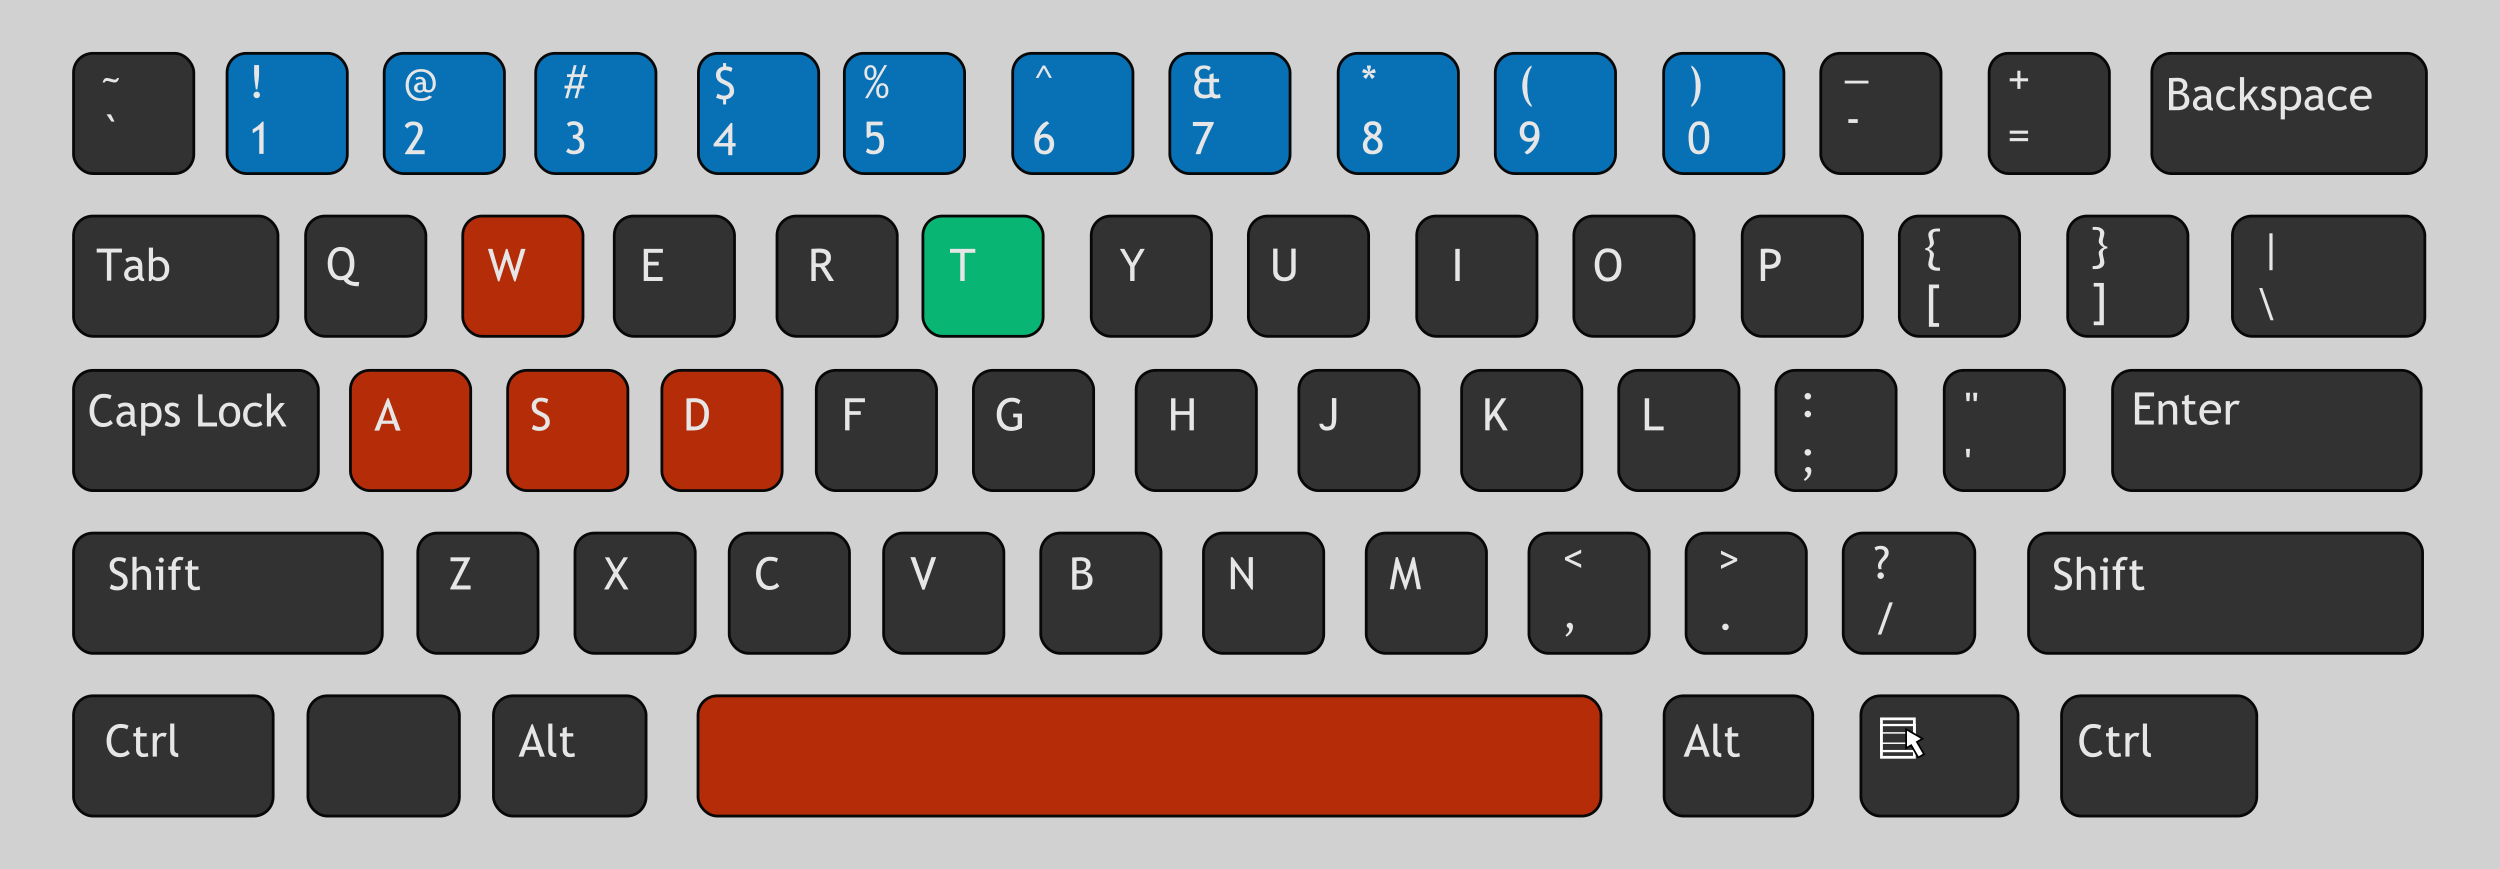 <?xml version="1.0" encoding="UTF-8" standalone="no"?>
<!-- Created with Inkscape (http://www.inkscape.org/) -->

<svg
   xmlns:dc="http://purl.org/dc/elements/1.1/"
   xmlns:cc="http://creativecommons.org/ns#"
   xmlns:rdf="http://www.w3.org/1999/02/22-rdf-syntax-ns#"
   xmlns:svg="http://www.w3.org/2000/svg"
   xmlns="http://www.w3.org/2000/svg"
   xmlns:sodipodi="http://sodipodi.sourceforge.net/DTD/sodipodi-0.dtd"
   xmlns:inkscape="http://www.inkscape.org/namespaces/inkscape"
   id="svg5675"
   sodipodi:docname="keyboard.svg"
   viewBox="0 0 891 309.85"
   sodipodi:version="0.32"
   version="1.0"
   inkscape:output_extension="org.inkscape.output.svg.inkscape"
   inkscape:version="0.91 r13725">
  <defs
     id="defs5677" />
  <sodipodi:namedview
     id="base"
     bordercolor="#666666"
     inkscape:pageshadow="2"
     guidetolerance="10"
     pagecolor="#ffffff"
     gridtolerance="10000"
     inkscape:window-height="1545"
     inkscape:zoom="1.4"
     objecttolerance="10"
     showgrid="false"
     borderopacity="1.0"
     inkscape:current-layer="g5356"
     inkscape:cx="587.19283"
     inkscape:cy="186.86741"
     inkscape:window-y="27"
     inkscape:window-x="0"
     inkscape:window-width="2728"
     inkscape:pageopacity="0.0"
     inkscape:document-units="px"
     inkscape:window-maximized="0" />
  <g
     id="layer1"
     inkscape:label="Layer 1"
     inkscape:groupmode="layer"
     transform="translate(70.5 -377.44)">
    <g
       id="g5356"
       transform="translate(-202.86 244.29)">
      <rect
         id="rect4791"
         style="fill:#d1d1d1;fill-opacity:1;stroke:none"
         ry="0"
         height="310"
         width="891"
         y="133"
         x="132.36"
         rx="0" />
      <g
         id="g4915"
         style="opacity:0.96;fill:#2c2c2c;stroke:#000000;fill-opacity:1;stroke-opacity:1"
         transform="translate(-0.857,-1.495)">
        <rect
           id="rect4917"
           style="opacity:1;fill:#2c2c2c;fill-opacity:1;stroke:#000000;stroke-opacity:1"
           ry="6.857"
           height="42.857"
           width="42.857"
           y="153.65"
           x="159.43" />
        <rect
           id="rect4919"
           style="opacity:1;fill:#006cb4;stroke:#000000;fill-opacity:1;stroke-opacity:1"
           ry="6.857"
           height="42.857"
           width="42.857"
           y="153.65"
           x="214.14" />
        <rect
           id="rect4921"
           style="opacity:1;fill:#006cb4;stroke:#000000;fill-opacity:1;stroke-opacity:1"
           ry="6.857"
           height="42.857"
           width="42.857"
           y="153.65"
           x="270.14" />
        <rect
           id="rect4923"
           style="opacity:1;fill:#006cb4;stroke:#000000;fill-opacity:1;stroke-opacity:1"
           ry="6.857"
           height="42.857"
           width="42.857"
           y="153.65"
           x="324.14" />
        <rect
           id="rect4925"
           style="opacity:1;fill:#006cb4;stroke:#000000;fill-opacity:1;stroke-opacity:1"
           ry="6.857"
           height="42.857"
           width="42.857"
           y="153.65"
           x="382.14" />
        <rect
           id="rect4927"
           style="opacity:1;fill:#006cb4;stroke:#000000;fill-opacity:1;stroke-opacity:1"
           ry="6.857"
           height="42.857"
           width="42.857"
           y="153.65"
           x="434.14" />
        <rect
           id="rect4929"
           style="opacity:1;fill:#006cb4;stroke:#000000;fill-opacity:1;stroke-opacity:1"
           ry="6.857"
           height="42.857"
           width="42.857"
           y="153.65"
           x="494.14" />
        <rect
           id="rect4931"
           style="opacity:1;fill:#006cb4;stroke:#000000;fill-opacity:1;stroke-opacity:1"
           ry="6.857"
           height="42.857"
           width="42.857"
           y="153.65"
           x="550.14" />
        <rect
           id="rect4933"
           style="opacity:1;fill:#006cb4;stroke:#000000;fill-opacity:1;stroke-opacity:1"
           ry="6.857"
           height="42.857"
           width="42.857"
           y="153.65"
           x="610.14" />
        <rect
           id="rect4935"
           style="opacity:1;fill:#006cb4;stroke:#000000;fill-opacity:1;stroke-opacity:1"
           ry="6.857"
           height="42.857"
           width="42.857"
           y="153.65"
           x="666.14" />
        <rect
           id="rect4937"
           style="opacity:1;fill:#006cb4;stroke:#000000;fill-opacity:1;stroke-opacity:1"
           ry="6.857"
           height="42.857"
           width="42.857"
           y="153.65"
           x="726.14" />
        <rect
           id="rect4939"
           style="opacity:1;fill:#2c2c2c;stroke:#000000;fill-opacity:1;stroke-opacity:1"
           ry="6.857"
           height="42.857"
           width="42.857"
           y="153.65"
           x="782.14" />
        <rect
           id="rect4941"
           style="opacity:1;fill:#2c2c2c;stroke:#000000;fill-opacity:1;stroke-opacity:1"
           ry="6.857"
           height="42.857"
           width="42.857"
           y="153.65"
           x="842.14" />
        <rect
           id="rect4943"
           style="opacity:1;fill:#2c2c2c;stroke:#000000;fill-opacity:1;stroke-opacity:1"
           ry="6.857"
           height="42.857"
           width="97.857"
           y="153.65"
           x="900.14" />
        <rect
           id="rect4945"
           style="opacity:1;fill:#2c2c2c;stroke:#000000;fill-opacity:1;stroke-opacity:1"
           ry="6.857"
           height="42.857"
           width="72.857"
           y="211.65"
           x="159.43" />
        <rect
           id="rect4947"
           style="opacity:1;fill:#2c2c2c;stroke:#000000;fill-opacity:1;stroke-opacity:1"
           ry="6.857"
           height="42.857"
           width="42.857"
           y="211.65"
           x="242.14" />
        <rect
           id="rect4949"
           style="opacity:1;fill:#b42500;stroke:#000000;fill-opacity:1;stroke-opacity:1"
           ry="6.857"
           height="42.857"
           width="42.857"
           y="211.65"
           x="298.14" />
        <rect
           id="rect4951"
           style="opacity:1;fill:#2c2c2c;stroke:#000000;fill-opacity:1;stroke-opacity:1"
           ry="6.857"
           height="42.857"
           width="42.857"
           y="211.65"
           x="352.14" />
        <rect
           id="rect4953"
           style="opacity:1;fill:#2c2c2c;stroke:#000000;fill-opacity:1;stroke-opacity:1"
           ry="6.857"
           height="42.857"
           width="42.857"
           y="211.65"
           x="410.14" />
        <rect
           id="rect4955"
           style="opacity:1;fill:#00b46f;stroke:#000000;fill-opacity:1;stroke-opacity:1"
           ry="6.857"
           height="42.857"
           width="42.857"
           y="211.65"
           x="462.14" />
        <rect
           id="rect4957"
           style="opacity:1;fill:#2c2c2c;stroke:#000000;fill-opacity:1;stroke-opacity:1"
           ry="6.857"
           height="42.857"
           width="42.857"
           y="211.65"
           x="522.14" />
        <rect
           id="rect4959"
           style="opacity:1;fill:#2c2c2c;stroke:#000000;fill-opacity:1;stroke-opacity:1"
           ry="6.857"
           height="42.857"
           width="42.857"
           y="211.65"
           x="578.14" />
        <rect
           id="rect4961"
           style="opacity:1;fill:#2c2c2c;stroke:#000000;fill-opacity:1;stroke-opacity:1"
           ry="6.857"
           height="42.857"
           width="42.857"
           y="211.65"
           x="638.14" />
        <rect
           id="rect4963"
           style="opacity:1;fill:#2c2c2c;stroke:#000000;fill-opacity:1;stroke-opacity:1"
           ry="6.857"
           height="42.857"
           width="42.857"
           y="211.65"
           x="694.14" />
        <rect
           id="rect4965"
           style="opacity:1;fill:#2c2c2c;stroke:#000000;fill-opacity:1;stroke-opacity:1"
           ry="6.857"
           height="42.857"
           width="42.857"
           y="211.65"
           x="754.14" />
        <rect
           id="rect4967"
           style="opacity:1;fill:#2c2c2c;stroke:#000000;fill-opacity:1;stroke-opacity:1"
           ry="6.857"
           height="42.857"
           width="42.857"
           y="211.65"
           x="810.14" />
        <rect
           id="rect4969"
           style="opacity:1;fill:#2c2c2c;stroke:#000000;fill-opacity:1;stroke-opacity:1"
           ry="6.857"
           height="42.857"
           width="42.857"
           y="211.65"
           x="870.14" />
        <rect
           id="rect4971"
           style="opacity:1;fill:#2c2c2c;stroke:#000000;fill-opacity:1;stroke-opacity:1"
           ry="6.857"
           height="42.857"
           width="68.571"
           y="211.65"
           x="928.86" />
        <rect
           id="rect4973"
           style="opacity:1;fill:#2c2c2c;fill-opacity:1;stroke:#000000;stroke-width:1.029;stroke-opacity:1"
           ry="6.852"
           height="42.828"
           width="87.224"
           y="266.655"
           x="159.445" />
        <rect
           id="rect4975"
           style="opacity:1;fill:#b42500;stroke:#000000;fill-opacity:1;stroke-opacity:1"
           ry="6.857"
           height="42.857"
           width="42.857"
           y="266.64"
           x="258.12" />
        <rect
           id="rect4977"
           style="opacity:1;fill:#b42500;stroke:#000000;fill-opacity:1;stroke-opacity:1"
           ry="6.857"
           height="42.857"
           width="42.857"
           y="266.64"
           x="314.14" />
        <rect
           id="rect4979"
           style="opacity:1;fill:#b42500;stroke:#000000;fill-opacity:1;stroke-opacity:1"
           ry="6.857"
           height="42.857"
           width="42.857"
           y="266.64"
           x="369.11" />
        <rect
           id="rect4981"
           style="opacity:1;fill:#2c2c2c;stroke:#000000;fill-opacity:1;stroke-opacity:1"
           ry="6.857"
           height="42.857"
           width="42.857"
           y="266.64"
           x="424.14" />
        <rect
           id="rect4983"
           style="opacity:1;fill:#2c2c2c;stroke:#000000;fill-opacity:1;stroke-opacity:1"
           ry="6.857"
           height="42.857"
           width="42.857"
           y="266.64"
           x="480.14" />
        <rect
           id="rect4985"
           style="opacity:1;fill:#2c2c2c;stroke:#000000;fill-opacity:1;stroke-opacity:1"
           ry="6.857"
           height="42.857"
           width="42.857"
           y="266.64"
           x="538.14" />
        <rect
           id="rect4987"
           style="opacity:1;fill:#2c2c2c;stroke:#000000;fill-opacity:1;stroke-opacity:1"
           ry="6.857"
           height="42.857"
           width="42.857"
           y="266.64"
           x="596.14" />
        <rect
           id="rect4989"
           style="opacity:1;fill:#2c2c2c;stroke:#000000;fill-opacity:1;stroke-opacity:1"
           ry="6.857"
           height="42.857"
           width="42.857"
           y="266.64"
           x="654.14" />
        <rect
           id="rect4991"
           style="opacity:1;fill:#2c2c2c;stroke:#000000;fill-opacity:1;stroke-opacity:1"
           ry="6.857"
           height="42.857"
           width="42.857"
           y="266.64"
           x="710.14" />
        <rect
           id="rect4993"
           style="opacity:1;fill:#2c2c2c;stroke:#000000;fill-opacity:1;stroke-opacity:1"
           ry="6.857"
           height="42.857"
           width="42.857"
           y="266.64"
           x="766.14" />
        <rect
           id="rect4995"
           style="opacity:1;fill:#2c2c2c;stroke:#000000;fill-opacity:1;stroke-opacity:1"
           ry="6.857"
           height="42.857"
           width="42.857"
           y="266.64"
           x="826.14" />
        <rect
           id="rect4997"
           style="opacity:1;fill:#2c2c2c;stroke:#000000;fill-opacity:1;stroke-opacity:1"
           ry="6.857"
           height="42.857"
           width="109.98"
           y="266.64"
           x="886.14" />
        <rect
           id="rect4999"
           style="opacity:1;fill:#2c2c2c;fill-opacity:1;stroke:#000000;stroke-width:1.016;stroke-opacity:1"
           ry="6.855"
           height="42.841"
           width="110.019"
           y="324.648"
           x="159.438" />
        <rect
           id="rect5001"
           style="opacity:1;fill:#2c2c2c;stroke:#000000;fill-opacity:1;stroke-opacity:1"
           ry="6.857"
           height="42.857"
           width="42.857"
           y="324.64"
           x="282.12" />
        <rect
           id="rect5003"
           style="opacity:1;fill:#2c2c2c;stroke:#000000;fill-opacity:1;stroke-opacity:1"
           ry="6.857"
           height="42.857"
           width="42.857"
           y="324.64"
           x="338.14" />
        <rect
           id="rect5005"
           style="opacity:1;fill:#2c2c2c;stroke:#000000;fill-opacity:1;stroke-opacity:1"
           ry="6.857"
           height="42.857"
           width="42.857"
           y="324.64"
           x="393.11" />
        <rect
           id="rect5007"
           style="opacity:1;fill:#2c2c2c;stroke:#000000;fill-opacity:1;stroke-opacity:1"
           ry="6.857"
           height="42.857"
           width="42.857"
           y="324.64"
           x="448.14" />
        <rect
           id="rect5009"
           style="opacity:1;fill:#2c2c2c;stroke:#000000;fill-opacity:1;stroke-opacity:1"
           ry="6.857"
           height="42.857"
           width="42.857"
           y="324.64"
           x="504.14" />
        <rect
           id="rect5011"
           style="opacity:1;fill:#2c2c2c;stroke:#000000;fill-opacity:1;stroke-opacity:1"
           ry="6.857"
           height="42.857"
           width="42.857"
           y="324.64"
           x="562.14" />
        <rect
           id="rect5013"
           style="opacity:1;fill:#2c2c2c;stroke:#000000;fill-opacity:1;stroke-opacity:1"
           ry="6.857"
           height="42.857"
           width="42.857"
           y="324.64"
           x="620.14" />
        <rect
           id="rect5015"
           style="opacity:1;fill:#2c2c2c;stroke:#000000;fill-opacity:1;stroke-opacity:1"
           ry="6.857"
           height="42.857"
           width="42.857"
           y="324.64"
           x="678.14" />
        <rect
           id="rect5017"
           style="opacity:1;fill:#2c2c2c;stroke:#000000;fill-opacity:1;stroke-opacity:1"
           ry="6.857"
           height="42.857"
           width="42.857"
           y="324.64"
           x="734.14" />
        <rect
           id="rect5019"
           style="opacity:1;fill:#2c2c2c;stroke:#000000;fill-opacity:1;stroke-opacity:1"
           ry="6.857"
           height="42.857"
           width="46.898"
           y="324.64"
           x="790.14" />
        <rect
           id="rect5021"
           style="opacity:1;fill:#2c2c2c;stroke:#000000;fill-opacity:1;stroke-opacity:1"
           ry="6.857"
           height="42.857"
           width="140.42"
           y="324.64"
           x="856.2" />
        <rect
           id="rect5023"
           style="opacity:1;fill:#2c2c2c;fill-opacity:1;stroke:#000000;stroke-opacity:1"
           ry="6.857"
           height="42.857"
           width="71.141"
           y="382.64"
           x="159.43" />
        <rect
           id="rect5025"
           style="opacity:1;fill:#2c2c2c;stroke:#000000;fill-opacity:1;stroke-opacity:1"
           ry="6.857"
           height="42.857"
           width="53.969"
           y="382.64"
           x="242.97" />
        <rect
           id="rect5027"
           style="opacity:1;fill:#2c2c2c;stroke:#000000;fill-opacity:1;stroke-opacity:1"
           ry="6.857"
           height="42.857"
           width="54.387"
           y="382.64"
           x="309.09" />
        <rect
           id="rect5029"
           style="opacity:1;fill:#b42500;stroke:#000000;fill-opacity:1;stroke-opacity:1"
           ry="6.857"
           height="42.857"
           width="321.83"
           y="382.64"
           x="381.99" />
        <rect
           id="rect5031"
           style="opacity:1;fill:#2c2c2c;stroke:#000000;fill-opacity:1;stroke-opacity:1"
           ry="6.857"
           height="42.857"
           width="52.959"
           y="382.64"
           x="726.31" />
        <rect
           id="rect5033"
           style="opacity:1;fill:#2c2c2c;stroke:#000000;fill-opacity:1;stroke-opacity:1"
           ry="6.857"
           height="42.857"
           width="55.989"
           y="382.64"
           x="796.45" />
        <rect
           id="rect5035"
           style="opacity:1;fill:#2c2c2c;stroke:#000000;fill-opacity:1;stroke-opacity:1"
           ry="6.857"
           height="42.857"
           width="69.573"
           y="382.64"
           x="867.96" />
      </g>
      <path
         id="text5037"
         style="fill:#e6e6e6;fill-opacity:1"
         d="m174.78 160.94c-0.28 1.08-0.78 1.62-1.5 1.62-0.41 0-0.94-0.1-1.59-0.3-0.64-0.2-1.04-0.3-1.19-0.3-0.37 0-0.65 0.2-0.84 0.6h-0.71c0.07-0.44 0.24-0.82 0.5-1.14 0.27-0.32 0.58-0.48 0.94-0.48 0.45 0 0.98 0.1 1.58 0.3s1.03 0.3 1.28 0.3c0.42 0 0.7-0.2 0.84-0.6h0.69zm-2.7 15.56l-1.76-2.6h1.54l1.32 2.6h-1.1z" />
      <path
         id="text5043"
         style="fill:#e6e6e6;fill-opacity:1"
         d="m224.08 165.01h-0.55c-0.4-2.62-0.6-4.44-0.6-5.46v-3.2h1.76v3.19c0 1-0.2 2.82-0.61 5.47zm-0.22 0.79c0.32 0 0.6 0.12 0.83 0.35 0.22 0.22 0.34 0.5 0.34 0.82 0 0.33-0.12 0.6-0.34 0.84-0.23 0.23-0.51 0.34-0.83 0.34-0.33 0-0.6-0.11-0.83-0.34-0.23-0.24-0.34-0.51-0.34-0.84 0-0.32 0.11-0.6 0.34-0.82 0.23-0.23 0.5-0.35 0.83-0.35zm0.89 22.2v-8.78l-2.33 1.46v-1.46c0.59-0.3 1.21-0.71 1.88-1.23 0.66-0.52 1.18-1.02 1.54-1.49h0.47v11.5h-1.56z" />
      <path
         id="text5049"
         style="fill:#e6e6e6;fill-opacity:1"
         d="m285.33 167.19c0.24 0.09 0.59 0.24 1.06 0.46-1 1-2.32 1.5-3.96 1.5-1.66 0-3-0.52-4-1.54-1-1.03-1.51-2.38-1.51-4.05 0-1.7 0.51-3.09 1.53-4.18 1.01-1.09 2.34-1.63 3.98-1.63 1.58 0 2.85 0.47 3.81 1.41 0.97 0.94 1.45 2.2 1.45 3.77 0 0.89-0.23 1.64-0.7 2.26s-1.08 0.92-1.85 0.92c-0.83 0-1.42-0.18-1.79-0.54-0.45 0.4-0.97 0.61-1.57 0.61-0.56 0-1.01-0.16-1.36-0.46-0.34-0.31-0.51-0.72-0.51-1.23 0-0.66 0.28-1.16 0.84-1.5s1.33-0.52 2.28-0.52c-0.07-0.76-0.38-1.15-0.92-1.15-0.55 0-0.98 0.15-1.3 0.44l-0.37-0.77c0.43-0.32 0.95-0.48 1.56-0.48 1.45 0 2.17 0.83 2.17 2.49v1.87c0.38 0.28 0.7 0.42 0.96 0.42 0.97 0 1.45-0.8 1.45-2.38 0-1.2-0.39-2.2-1.17-3.01-0.78-0.8-1.77-1.2-2.98-1.2-1.32 0-2.38 0.46-3.19 1.37-0.8 0.91-1.21 2.07-1.21 3.49 0 1.39 0.4 2.51 1.2 3.36s1.87 1.27 3.2 1.27c1.21 0 2.17-0.33 2.9-1zm-2.3-2.16v-1.83h-0.39c-1.02 0-1.53 0.42-1.53 1.25 0 0.28 0.1 0.51 0.3 0.7 0.2 0.18 0.44 0.27 0.74 0.27 0.33 0 0.62-0.13 0.88-0.39zm-6.35 23.07v-0.31l3.59-5.5c0.75-1.15 1.12-2.12 1.12-2.93 0-1.05-0.59-1.58-1.79-1.58-0.42 0-0.81 0.11-1.18 0.33s-0.64 0.5-0.81 0.84l-1.01-0.83c0.18-0.51 0.53-0.91 1.05-1.22 0.51-0.3 1.14-0.45 1.88-0.45 1.09 0 1.95 0.25 2.57 0.76s0.93 1.23 0.93 2.15c0 0.86-0.41 1.95-1.23 3.25l-2.57 4.08h4.48v1.41h-7.03z" />
      <path
         id="text5055"
         style="fill:#e6e6e6;fill-opacity:1"
         d="m340.12 160.6l-0.77 3.07h1.26v1h-1.52l-0.97 3.48h-0.99l0.97-3.48h-2.32l-0.97 3.48h-1.01l0.96-3.48h-1.21v-1h1.46l0.78-3.07h-1.35v-1h1.61l0.79-3.22h1.03l-0.81 3.22h2.32l0.81-3.22h0.99l-0.81 3.22h1.37v1h-1.62zm-3.31 0l-0.77 3.07h2.32l0.77-3.07h-2.32zm-2.7 26.58l0.75-1.2c0.51 0.56 1.15 0.84 1.94 0.84 1.44 0 2.17-0.7 2.17-2.12 0-0.65-0.21-1.17-0.64-1.57-0.42-0.41-0.98-0.61-1.68-0.61h-0.12v-1.27h0.07c1.32 0 1.98-0.58 1.98-1.75 0-1.21-0.62-1.82-1.86-1.82-0.68 0-1.22 0.22-1.62 0.68l-0.7-1.07c0.49-0.63 1.3-0.94 2.43-0.94 1 0 1.82 0.27 2.45 0.8s0.94 1.22 0.94 2.05c0 0.64-0.17 1.2-0.52 1.69s-0.77 0.82-1.24 0.98c0.66 0.22 1.18 0.58 1.57 1.09 0.38 0.51 0.58 1.14 0.58 1.86 0 1.07-0.34 1.89-1.01 2.47-0.67 0.57-1.61 0.86-2.83 0.86-0.51 0-1.01-0.09-1.5-0.28s-0.88-0.42-1.16-0.69z" />
      <path
         id="text5061"
         style="fill:#e6e6e6;fill-opacity:1"
         d="m390.06 168.65c-0.36-0.02-0.81-0.11-1.36-0.27s-0.92-0.31-1.13-0.45l0.57-1.43c0.27 0.19 0.63 0.37 1.07 0.52 0.45 0.15 0.84 0.23 1.19 0.23 0.61 0 1.1-0.17 1.47-0.5 0.37-0.34 0.56-0.76 0.56-1.28 0-0.32-0.06-0.61-0.16-0.86-0.11-0.25-0.26-0.45-0.44-0.6-0.19-0.16-0.61-0.39-1.26-0.69l-0.93-0.43c-0.78-0.37-1.32-0.8-1.63-1.3s-0.47-1.1-0.47-1.8c0-0.73 0.23-1.36 0.69-1.89 0.45-0.54 1.06-0.88 1.83-1.02v-1.25h1.08v1.19c1.12 0.05 1.88 0.25 2.28 0.61l-0.46 1.36c-0.21-0.15-0.53-0.29-0.96-0.43-0.42-0.14-0.82-0.21-1.18-0.21-0.53 0-0.95 0.15-1.26 0.45-0.3 0.3-0.45 0.69-0.45 1.16 0 0.29 0.05 0.56 0.16 0.8s0.27 0.44 0.47 0.61 0.6 0.39 1.19 0.67l0.71 0.34c0.82 0.38 1.41 0.84 1.79 1.39 0.37 0.55 0.56 1.25 0.56 2.11 0 0.71-0.25 1.33-0.76 1.87-0.5 0.53-1.19 0.87-2.09 1.02v1.81h-1.08v-1.73zm3.31 16.69v3.12h-1.48v-3.12h-5.21v-0.89l6.14-7.48h0.55v7.17h1.16v1.2h-1.16zm-1.48-5.26l-3.36 4.06h3.36v-4.06z" />
      <path
         id="text5067"
         style="fill:#e6e6e6;fill-opacity:1"
         d="m441.63 168.15h-0.99l6.9-11.8h0.98l-6.89 11.8zm-1.22-9.23c0-0.77 0.21-1.39 0.63-1.86s0.96-0.71 1.61-0.71c0.64 0 1.15 0.23 1.53 0.7 0.39 0.47 0.58 1.14 0.58 2.02 0 0.81-0.2 1.45-0.61 1.93s-0.93 0.72-1.57 0.72c-1.45 0-2.17-0.94-2.17-2.8zm0.98 0.08c0 0.61 0.1 1.08 0.31 1.41 0.21 0.34 0.48 0.51 0.81 0.51 0.84 0 1.26-0.64 1.26-1.92 0-1.24-0.38-1.85-1.14-1.85-0.38 0-0.68 0.16-0.91 0.5-0.22 0.33-0.33 0.78-0.33 1.35zm3.24 6.36c0-0.77 0.21-1.39 0.63-1.86 0.42-0.48 0.96-0.71 1.61-0.71 0.64 0 1.15 0.23 1.53 0.7 0.39 0.47 0.58 1.14 0.58 2.01 0 0.82-0.21 1.46-0.61 1.94-0.41 0.47-0.93 0.71-1.57 0.71-1.45 0-2.17-0.93-2.17-2.79zm0.98 0.07c0 0.61 0.1 1.09 0.31 1.42 0.21 0.34 0.47 0.51 0.81 0.51 0.84 0 1.26-0.64 1.26-1.92 0-1.24-0.38-1.86-1.14-1.86-0.39 0-0.69 0.17-0.91 0.5-0.22 0.34-0.33 0.79-0.33 1.35zm-3.87 16.98l-0.53-0.37v-5.54h5.7v1.33h-4.21v2.78c0.38-0.28 0.87-0.43 1.47-0.43 1.06 0 1.87 0.32 2.43 0.96 0.56 0.63 0.84 1.54 0.84 2.71 0 2.87-1.28 4.3-3.84 4.3-1.06 0-1.95-0.29-2.65-0.89l0.6-1.3c0.71 0.58 1.39 0.86 2.05 0.86 1.46 0 2.2-0.91 2.2-2.75 0-1.7-0.73-2.56-2.17-2.56-0.7 0-1.33 0.3-1.89 0.9z" />
      <path
         id="text5073"
         style="fill:#e6e6e6;fill-opacity:1"
         d="m506.29 160.91l-1.9-3.5-1.94 3.53h-0.96l2.49-4.44h0.84l2.46 4.41h-0.99zm-0.71 15.44l0.76 0.83c-0.46 0.19-1.12 0.8-1.99 1.85s-1.35 1.86-1.44 2.43c0.43-0.42 1.03-0.63 1.8-0.63 1.01 0 1.82 0.33 2.43 0.97 0.61 0.65 0.92 1.54 0.92 2.67 0 1.12-0.32 2.02-0.94 2.7-0.63 0.68-1.42 1.02-2.37 1.02-2.51 0-3.76-1.66-3.76-4.99 0-1.39 0.49-2.8 1.47-4.25s2.02-2.32 3.12-2.6zm-2.95 8.07c0 1.63 0.67 2.44 2.01 2.44 0.56 0 1-0.21 1.33-0.63 0.32-0.43 0.49-0.99 0.49-1.69 0-0.72-0.18-1.3-0.52-1.73s-0.79-0.65-1.33-0.65c-1.32 0-1.98 0.75-1.98 2.26z" />
      <path
         id="text5079"
         style="fill:#e6e6e6;fill-opacity:1"
         d="m564.1 167.7c-0.76 0.37-1.67 0.55-2.73 0.55-1.09 0-1.93-0.32-2.53-0.96-0.59-0.65-0.89-1.56-0.89-2.73 0-0.61 0.09-1.13 0.27-1.58 0.18-0.44 0.51-0.9 0.99-1.37-0.74-0.73-1.1-1.49-1.1-2.27 0-0.8 0.3-1.48 0.9-2.05 0.6-0.56 1.41-0.84 2.42-0.84 1.07 0 1.9 0.23 2.48 0.71l-0.65 1.2c-0.59-0.49-1.12-0.74-1.59-0.74-1.39 0-2.08 0.62-2.08 1.87 0 0.68 0.3 1.25 0.91 1.72h2.9v-1.43l1.49-0.57v2.03h1.94v1.24h-1.94v2.58c0 0.72 0.1 1.21 0.29 1.47s0.52 0.39 1 0.39c0.28 0 0.61-0.09 0.99-0.29l0.21 1.39c-0.55 0.15-1.17 0.23-1.87 0.23-0.49 0-0.96-0.18-1.41-0.55zm-0.7-2.06v-3.16h-3.14c-0.5 0.64-0.75 1.31-0.75 2 0 1.63 0.8 2.44 2.39 2.44 0.7 0 1.24-0.13 1.59-0.38-0.06-0.24-0.09-0.54-0.09-0.9zm-3.21 22.45h-1.74c0.39-1.22 1.04-2.84 1.95-4.85s1.74-3.73 2.5-5.15h-5.4v-1.49h7.42v0.61l-1.01 1.99c-0.34 0.67-0.69 1.4-1.06 2.21-0.37 0.8-0.73 1.62-1.09 2.45-0.35 0.83-0.66 1.61-0.93 2.32-0.26 0.71-0.48 1.35-0.64 1.91z" />
      <path
         id="text5085"
         style="fill:#e6e6e6;fill-opacity:1"
         d="m622.05 159.19l-1.36 0.02 1.24 0.82 0.37 0.49-0.96 0.81-0.42-0.55-0.64-1.24-0.71 1.27-0.34 0.5-1.02-0.79 0.39-0.54 1.24-0.65-1.38-0.21-0.7-0.25 0.56-1.17 0.75 0.28 0.98 0.75-0.5-1.6v-0.62h1.38v0.59l-0.47 1.65 1.23-0.84 0.58-0.21 0.45 1.26-0.67 0.23zm-1.91 22.44c-0.48-0.26-0.88-0.63-1.19-1.09-0.3-0.46-0.46-0.94-0.46-1.44 0-0.85 0.29-1.52 0.86-2.01 0.58-0.5 1.32-0.75 2.24-0.75 0.98 0 1.74 0.25 2.28 0.75 0.55 0.49 0.82 1.17 0.82 2.02 0 0.5-0.17 1.01-0.5 1.53-0.32 0.52-0.7 0.9-1.14 1.14 1.38 0.77 2.07 1.79 2.07 3.04 0 1.06-0.32 1.88-0.96 2.46-0.63 0.58-1.5 0.87-2.61 0.87-2.32 0-3.47-1.11-3.47-3.33 0-0.64 0.2-1.27 0.59-1.89 0.4-0.62 0.89-1.05 1.47-1.3zm1.91-0.49c0.71-0.67 1.07-1.36 1.07-2.07 0-0.43-0.15-0.77-0.43-1.02s-0.65-0.38-1.1-0.38c-1.03 0-1.54 0.47-1.54 1.42 0 0.69 0.67 1.38 2 2.05zm-0.69 1.17c-1.15 0.62-1.72 1.45-1.72 2.51 0 0.57 0.18 1.04 0.53 1.43 0.36 0.38 0.81 0.57 1.38 0.57 0.58 0 1.06-0.19 1.44-0.56 0.38-0.38 0.56-0.86 0.56-1.44 0-0.42-0.13-0.82-0.39-1.19s-0.86-0.81-1.8-1.32z" />
      <path
         id="text5091"
         style="fill:#e6e6e6;fill-opacity:1"
         d="m678.22 156.47v0.65c-1.03 1.49-1.55 3.66-1.55 6.52 0 3.4 0.52 5.69 1.55 6.88v0.82c-1.05-0.74-1.87-1.79-2.45-3.16-0.58-1.38-0.87-2.89-0.87-4.55 0-1.42 0.33-2.85 0.99-4.3 0.66-1.44 1.44-2.4 2.33-2.86zm-1.77 31.72l-0.76-0.84c0.45-0.18 1.12-0.79 1.99-1.84s1.35-1.86 1.44-2.42c-0.43 0.41-1.03 0.61-1.81 0.61-1.01 0-1.82-0.32-2.42-0.96-0.61-0.65-0.92-1.54-0.92-2.67 0-1.12 0.31-2.02 0.94-2.7s1.42-1.03 2.37-1.03c2.51 0 3.76 1.67 3.76 5 0 1.38-0.49 2.8-1.47 4.25s-2.02 2.32-3.12 2.6zm2.95-8.07c0-1.63-0.67-2.45-2.01-2.45-0.56 0-1 0.21-1.33 0.64-0.32 0.42-0.49 0.98-0.49 1.68 0 0.73 0.17 1.3 0.52 1.74 0.34 0.43 0.78 0.65 1.33 0.65 1.32 0 1.98-0.76 1.98-2.26z" />
      <path
         id="text5097"
         style="fill:#e6e6e6;fill-opacity:1"
         d="m735.15 171.34v-0.82c1.04-1.19 1.55-3.48 1.55-6.87 0-2.86-0.51-5.04-1.55-6.53v-0.65c0.9 0.47 1.67 1.42 2.33 2.87 0.66 1.44 0.99 2.87 0.99 4.29 0 1.66-0.29 3.18-0.87 4.55s-1.39 2.43-2.45 3.16zm-1 10.59c0-1.65 0.33-2.99 1-4.03 0.66-1.03 1.6-1.55 2.81-1.55 1.2 0 2.1 0.43 2.7 1.3 0.6 0.86 0.9 2.37 0.9 4.53 0 1.85-0.31 3.31-0.94 4.38-0.63 1.06-1.56 1.59-2.77 1.59s-2.13-0.43-2.76-1.29-0.94-2.5-0.94-4.93zm1.56 0.14c0 3.17 0.68 4.75 2.03 4.75 0.78 0 1.35-0.35 1.71-1.05 0.37-0.7 0.55-1.93 0.55-3.7 0-1.21-0.07-2.1-0.21-2.67-0.14-0.56-0.37-0.99-0.68-1.29-0.31-0.29-0.71-0.43-1.19-0.43-1.47 0-2.21 1.46-2.21 4.39z" />
      <path
         id="text5103"
         style="fill:#e6e6e6;fill-opacity:1"
         d="m789.81 162.91v-1.01h8.47v1.01h-8.47zm1.3 14.06v-1.36h3.35v1.36h-3.35z" />
      <path
         id="text5109"
         style="fill:#e6e6e6;fill-opacity:1"
         d="m852.44 161.04h2.73v1.1h-2.73v2.69h-1.1v-2.69h-2.72v-1.1h2.72v-2.68h1.1v2.68zm2.73 18.67v1.1h-6.55v-1.1h6.55zm0 2.65v1.11h-6.55v-1.11h6.55z" />
      <path
         id="text5115"
         style="fill:#e6e6e6;fill-opacity:1"
         d="m908.66 172.42h-3.27v-11.45c1.39-0.06 2.39-0.1 3.01-0.1 1.13 0 2 0.25 2.62 0.73 0.62 0.49 0.93 1.19 0.93 2.09 0 0.53-0.2 1.02-0.59 1.46-0.4 0.43-0.84 0.71-1.31 0.82 0.9 0.21 1.56 0.58 1.98 1.08 0.41 0.51 0.62 1.19 0.62 2.06 0 1.01-0.37 1.81-1.11 2.41s-1.7 0.9-2.88 0.9zm-1.71-10.2v3.29c0.33 0.03 0.74 0.05 1.22 0.05 1.48 0 2.22-0.6 2.22-1.81 0-1.05-0.68-1.58-2.04-1.58-0.52 0-0.99 0.02-1.4 0.05zm0 4.5v4.37c0.54 0.05 0.95 0.08 1.24 0.08 0.98 0 1.69-0.19 2.14-0.55 0.45-0.37 0.68-0.95 0.68-1.76 0-0.74-0.22-1.29-0.65-1.64-0.43-0.36-1.15-0.54-2.15-0.54l-1.26 0.04zm12.11 4.74c-0.59 0.74-1.5 1.11-2.73 1.11-0.65 0-1.22-0.23-1.7-0.71s-0.72-1.07-0.72-1.78c0-0.85 0.37-1.56 1.11-2.15s1.69-0.88 2.84-0.88c0.31 0 0.66 0.07 1.06 0.2 0-1.35-0.6-2.03-1.81-2.03-0.93 0-1.64 0.25-2.14 0.75l-0.63-1.24c0.28-0.23 0.67-0.42 1.17-0.59 0.5-0.16 0.97-0.24 1.43-0.24 1.21 0 2.09 0.27 2.64 0.82 0.55 0.56 0.83 1.43 0.83 2.64v3c0 0.73 0.21 1.22 0.65 1.46v0.75c-0.6 0-1.05-0.09-1.35-0.26s-0.52-0.46-0.65-0.85zm-0.14-3.15c-0.47-0.1-0.8-0.16-0.98-0.16-0.75 0-1.37 0.2-1.84 0.58-0.47 0.39-0.71 0.84-0.71 1.37 0 0.87 0.51 1.3 1.54 1.3 0.75 0 1.41-0.35 1.99-1.07v-2.02zm10.13-3.58l-0.73 1.05c-0.15-0.15-0.42-0.3-0.8-0.43-0.38-0.14-0.76-0.2-1.13-0.2-0.81 0-1.45 0.28-1.92 0.84-0.48 0.57-0.71 1.34-0.71 2.33 0 0.98 0.24 1.72 0.72 2.24 0.49 0.51 1.16 0.76 2.02 0.76 0.67 0 1.34-0.25 2.01-0.77l0.59 1.25c-0.8 0.52-1.78 0.77-2.96 0.77-1.14 0-2.08-0.38-2.83-1.14-0.74-0.77-1.12-1.81-1.12-3.11 0-1.34 0.39-2.41 1.16-3.21 0.78-0.81 1.84-1.21 3.18-1.21 0.43 0 0.9 0.09 1.41 0.27 0.5 0.18 0.87 0.37 1.11 0.56zm7.03 7.69l-2.62-4.19-1.3 1.34v2.85h-1.48v-11.8h1.48v7.32l3.21-3.89h1.73l-2.68 3.18 3.27 5.19h-1.61zm2.11-0.5l0.53-1.41c0.83 0.54 1.49 0.81 2 0.81 0.91 0 1.37-0.38 1.37-1.15 0-0.55-0.44-1.03-1.33-1.42-0.68-0.32-1.14-0.55-1.37-0.71-0.24-0.17-0.45-0.35-0.62-0.56-0.18-0.2-0.31-0.42-0.39-0.65-0.09-0.23-0.13-0.48-0.13-0.75 0-0.68 0.25-1.22 0.75-1.61 0.5-0.38 1.15-0.57 1.96-0.57 0.61 0 1.38 0.19 2.3 0.57l-0.42 1.38c-0.59-0.47-1.18-0.7-1.77-0.7-0.36 0-0.65 0.08-0.9 0.25-0.24 0.16-0.36 0.37-0.36 0.63 0 0.53 0.31 0.94 0.92 1.22l1.06 0.48c0.65 0.3 1.12 0.64 1.42 1.02s0.45 0.85 0.45 1.43c0 0.75-0.27 1.33-0.79 1.76-0.53 0.42-1.26 0.63-2.19 0.63-0.88 0-1.71-0.21-2.49-0.65zm8.5 0.04v3.74h-1.48v-11.65h1.48v0.69c0.57-0.56 1.25-0.84 2.04-0.84 1.19 0 2.12 0.36 2.78 1.1s0.99 1.83 0.99 3.25c0 1.28-0.33 2.31-1 3.12-0.67 0.8-1.63 1.2-2.89 1.2-0.36 0-0.73-0.06-1.14-0.18-0.4-0.13-0.66-0.27-0.78-0.43zm0-6.1v4.87c0.1 0.14 0.3 0.28 0.6 0.4 0.3 0.13 0.59 0.19 0.88 0.19 1.84 0 2.77-1.04 2.77-3.12 0-1.06-0.22-1.83-0.66-2.32s-1.14-0.73-2.1-0.73c-0.21 0-0.47 0.07-0.77 0.21-0.3 0.15-0.54 0.31-0.72 0.5zm12.15 5.6c-0.59 0.74-1.5 1.11-2.72 1.11-0.66 0-1.23-0.23-1.71-0.71s-0.72-1.07-0.72-1.78c0-0.85 0.37-1.56 1.11-2.15s1.69-0.88 2.84-0.88c0.31 0 0.67 0.07 1.06 0.2 0-1.35-0.6-2.03-1.81-2.03-0.93 0-1.64 0.25-2.14 0.75l-0.63-1.24c0.29-0.23 0.67-0.42 1.17-0.59 0.5-0.16 0.97-0.24 1.43-0.24 1.21 0 2.09 0.27 2.64 0.82 0.55 0.56 0.83 1.43 0.83 2.64v3c0 0.73 0.22 1.22 0.65 1.46v0.75c-0.6 0-1.05-0.09-1.35-0.26s-0.52-0.46-0.65-0.85zm-0.14-3.15c-0.47-0.1-0.79-0.16-0.98-0.16-0.75 0-1.36 0.2-1.84 0.58-0.47 0.39-0.71 0.84-0.71 1.37 0 0.87 0.51 1.3 1.54 1.3 0.75 0 1.41-0.35 1.99-1.07v-2.02zm10.13-3.58l-0.73 1.05c-0.15-0.15-0.42-0.3-0.8-0.43-0.38-0.14-0.76-0.2-1.13-0.2-0.81 0-1.45 0.28-1.92 0.84-0.48 0.57-0.71 1.34-0.71 2.33 0 0.98 0.24 1.72 0.72 2.24 0.49 0.51 1.16 0.76 2.02 0.76 0.67 0 1.34-0.25 2.02-0.77l0.58 1.25c-0.8 0.52-1.78 0.77-2.96 0.77-1.14 0-2.08-0.38-2.83-1.14-0.74-0.77-1.11-1.81-1.11-3.11 0-1.34 0.38-2.41 1.16-3.21 0.77-0.81 1.83-1.21 3.17-1.21 0.43 0 0.9 0.09 1.41 0.27 0.5 0.18 0.88 0.37 1.11 0.56zm8.68 3.65h-6.03c0 0.98 0.26 1.73 0.8 2.26 0.47 0.46 1.08 0.68 1.83 0.68 0.85 0 1.56-0.24 2.12-0.74l0.63 1.07c-0.23 0.23-0.58 0.43-1.06 0.6-0.59 0.22-1.25 0.32-1.98 0.32-1.05 0-1.95-0.35-2.68-1.07-0.82-0.78-1.23-1.84-1.23-3.17 0-1.38 0.42-2.48 1.26-3.32 0.75-0.74 1.64-1.11 2.66-1.11 1.2 0 2.13 0.33 2.81 1 0.66 0.65 0.98 1.51 0.98 2.57 0 0.33-0.04 0.63-0.11 0.91zm-3.6-3.23c-0.67 0-1.22 0.21-1.67 0.64-0.43 0.4-0.67 0.91-0.73 1.51h4.64c0-0.6-0.19-1.1-0.57-1.5-0.41-0.44-0.97-0.65-1.67-0.65z" />
      <path
         id="text5119"
         style="fill:#e6e6e6;fill-opacity:1"
         d="m172.02 223.16v10.03h-1.56v-10.03h-3.64v-1.41h9v1.41h-3.8zm9.72 9.07c-0.6 0.75-1.5 1.12-2.73 1.12-0.66 0-1.22-0.24-1.71-0.71-0.48-0.48-0.72-1.07-0.72-1.78 0-0.85 0.37-1.57 1.11-2.15 0.75-0.59 1.69-0.88 2.84-0.88 0.32 0 0.67 0.07 1.07 0.2 0-1.35-0.61-2.03-1.82-2.03-0.92 0-1.64 0.25-2.14 0.75l-0.62-1.24c0.28-0.23 0.67-0.43 1.17-0.59 0.49-0.17 0.97-0.25 1.42-0.25 1.22 0 2.1 0.28 2.65 0.83s0.82 1.43 0.82 2.63v3c0 0.74 0.22 1.23 0.66 1.47v0.74c-0.61 0-1.06-0.08-1.36-0.25-0.3-0.18-0.51-0.46-0.64-0.86zm-0.14-3.14c-0.47-0.11-0.8-0.16-0.99-0.16-0.75 0-1.36 0.19-1.83 0.58-0.48 0.38-0.71 0.84-0.71 1.36 0 0.87 0.51 1.31 1.53 1.31 0.75 0 1.42-0.36 2-1.07v-2.02zm5.08 3.5l-0.52 0.76h-0.74v-11.95h1.48v4.04c0.14-0.19 0.41-0.37 0.79-0.53 0.39-0.16 0.77-0.24 1.15-0.24 1.15 0 2.07 0.4 2.78 1.19 0.72 0.79 1.07 1.79 1.07 3 0 1.39-0.36 2.49-1.07 3.29s-1.68 1.2-2.9 1.2c-0.39 0-0.78-0.07-1.17-0.22-0.38-0.15-0.67-0.33-0.87-0.54zm0.22-6.01v4.83c0 0.08 0.19 0.22 0.56 0.41s0.65 0.28 0.84 0.28c1.01 0 1.73-0.24 2.17-0.73 0.44-0.48 0.66-1.29 0.66-2.43 0-0.95-0.26-1.69-0.77-2.22s-1.2-0.8-2.06-0.8c-0.18 0-0.44 0.08-0.76 0.24-0.33 0.15-0.54 0.29-0.64 0.42z" />
      <path
         id="text5123"
         style="fill:#e6e6e6;fill-opacity:1"
         d="m260.39 233.66l-0.23 1.52c-2.73 0-4.52-0.76-5.37-2.27-0.16 0.06-0.51 0.1-1.04 0.1-1.44 0-2.57-0.57-3.38-1.69-0.82-1.13-1.23-2.57-1.23-4.33 0-1.65 0.42-3.03 1.25-4.15 0.82-1.12 1.95-1.68 3.36-1.68 1.59 0 2.81 0.52 3.65 1.54 0.85 1.03 1.27 2.46 1.27 4.29 0 2.63-0.78 4.44-2.36 5.42 0.57 0.83 1.53 1.25 2.86 1.25h1.22zm-6.64-11.09c-0.97 0-1.7 0.4-2.21 1.19-0.5 0.79-0.76 1.87-0.76 3.23 0 1.31 0.26 2.41 0.78 3.29s1.25 1.32 2.19 1.32c1.08 0 1.89-0.41 2.45-1.22 0.55-0.82 0.83-1.95 0.83-3.39 0-2.95-1.09-4.42-3.28-4.42z" />
      <path
         id="text5127"
         style="fill:#e6e6e6;fill-opacity:1"
         d="m316.11 233.44h-0.5l-2.72-7.89-2.55 7.89h-0.49l-3.61-11.6h1.62l2.3 8 2.52-8h0.54l2.49 7.98 2.33-7.98h1.63l-3.56 11.6z" />
      <path
         id="text5131"
         style="fill:#e6e6e6;fill-opacity:1"
         d="m363.34 223.25v3.18h3.78v1.33h-3.78v4.12h5.19v1.41h-6.75v-11.45h6.83v1.41h-5.27z" />
      <path
         id="text5135"
         style="fill:#e6e6e6;fill-opacity:1"
         d="m427.81 233.29l-3.06-4.92c-0.35 0-0.9-0.02-1.65-0.07v4.99h-1.57v-11.45c0.06 0 0.47-0.02 1.22-0.06 0.75-0.03 1.3-0.05 1.64-0.05 2.75 0 4.13 1.09 4.13 3.28 0 0.72-0.22 1.36-0.67 1.94-0.44 0.57-0.96 0.93-1.57 1.07l3.32 5.27h-1.79zm-4.71-10.04v3.72c0.37 0.05 0.74 0.08 1.09 0.08 0.94 0 1.62-0.15 2.05-0.46 0.42-0.3 0.64-0.84 0.64-1.61 0-0.64-0.23-1.11-0.69-1.39s-1.18-0.42-2.17-0.42c-0.16 0-0.46 0.03-0.92 0.08z" />
      <path
         id="text5139"
         style="fill:#e6e6e6;fill-opacity:1"
         d="m476.16 223.25v10.04h-1.57v-10.04h-3.64v-1.41h9.01v1.41h-3.8z" />
      <path
         id="text5143"
         style="fill:#e6e6e6;fill-opacity:1"
         d="m536.71 228.16v5.13h-1.56v-5.13l-3.69-6.32h1.61l2.85 5 2.85-5h1.61l-3.67 6.32z" />
      <path
         id="text5147"
         style="fill:#e6e6e6;fill-opacity:1"
         d="m586.11 221.75h1.56v7.83c0 0.7 0.23 1.27 0.67 1.72s1.03 0.68 1.76 0.68c0.77 0 1.37-0.22 1.82-0.66 0.44-0.43 0.66-1.03 0.66-1.78v-7.79h1.56v7.96c0 1.15-0.36 2.06-1.08 2.7-0.72 0.65-1.7 0.98-2.95 0.98-1.28 0-2.27-0.32-2.96-0.96-0.69-0.63-1.04-1.54-1.04-2.73v-7.95z" />
      <path
         id="text5151"
         style="fill:#e6e6e6;fill-opacity:1"
         d="m651.03 233.29v-11.45h1.57v11.45h-1.57z" />
      <path
         id="text5155"
         style="fill:#e6e6e6;fill-opacity:1"
         d="m700.7 227.47c0-1.66 0.42-3.04 1.25-4.16 0.83-1.11 1.95-1.67 3.36-1.67 1.59 0 2.81 0.51 3.65 1.54 0.85 1.03 1.27 2.45 1.27 4.29 0 1.88-0.42 3.35-1.27 4.42-0.85 1.06-2.07 1.59-3.65 1.59-1.44 0-2.57-0.56-3.39-1.68-0.81-1.13-1.22-2.57-1.22-4.33zm1.64 0c0 1.31 0.26 2.41 0.78 3.29s1.25 1.32 2.19 1.32c1.07 0 1.88-0.41 2.44-1.21 0.56-0.81 0.84-1.94 0.84-3.4 0-2.95-1.09-4.42-3.28-4.42-0.97 0-1.71 0.39-2.21 1.18-0.51 0.8-0.76 1.87-0.76 3.24z" />
      <path
         id="text5159"
         style="fill:#e6e6e6;fill-opacity:1"
         d="m761.46 228.88v4.41h-1.56v-11.45c1.18-0.05 1.89-0.07 2.14-0.07 3.32 0 4.98 1.11 4.98 3.33 0 2.57-1.47 3.86-4.4 3.86-0.18 0-0.57-0.03-1.16-0.08zm0-5.63v4.23c0.66 0.05 1.01 0.07 1.05 0.07 1.93 0 2.9-0.76 2.9-2.28 0-1.4-1.03-2.1-3.1-2.1-0.21 0-0.49 0.03-0.85 0.08z" />
      <path
         id="text5163"
         style="fill:#e6e6e6;fill-opacity:1"
         d="m822.68 229.63c-0.89 0-1.63-0.22-2.21-0.64-0.58-0.43-0.87-0.99-0.87-1.69 0-0.37 0.09-0.92 0.28-1.67 0.2-0.75 0.29-1.32 0.29-1.71 0-1.04-0.54-1.59-1.63-1.66v-0.66c0.52-0.04 0.92-0.22 1.2-0.54 0.29-0.32 0.43-0.74 0.43-1.25 0-0.35-0.09-0.85-0.29-1.51-0.19-0.65-0.28-1.14-0.28-1.45 0-0.67 0.29-1.21 0.87-1.62s1.29-0.62 2.14-0.62h1.16v1.04h-1.37c-0.85 0-1.28 0.48-1.28 1.44 0 0.34 0.08 0.77 0.24 1.3 0.17 0.53 0.25 0.96 0.25 1.28 0 0.82-0.58 1.57-1.76 2.25 0.55 0.22 0.98 0.51 1.29 0.87s0.47 0.72 0.47 1.08c0 0.34-0.08 0.81-0.25 1.4-0.16 0.6-0.24 1.1-0.24 1.48 0 1.19 0.68 1.78 2.05 1.78h0.6v1.1h-1.09zm-2.86 20v-15.08h3.62v1.33h-2.06v12.42h2.06v1.33h-3.62z" />
      <path
         id="text5169"
         style="fill:#e6e6e6;fill-opacity:1"
         d="m878.18 229.05v-1.09h0.59c1.37 0 2.06-0.59 2.06-1.78 0-0.39-0.08-0.88-0.25-1.48-0.16-0.6-0.24-1.07-0.24-1.4 0-0.36 0.15-0.72 0.47-1.08 0.31-0.36 0.74-0.65 1.28-0.88-1.17-0.67-1.75-1.42-1.75-2.25 0-0.31 0.08-0.74 0.24-1.27 0.17-0.53 0.25-0.97 0.25-1.3 0-0.96-0.43-1.44-1.28-1.44h-1.37v-1.04h1.16c0.85 0 1.56 0.2 2.14 0.62 0.58 0.41 0.87 0.95 0.87 1.61 0 0.32-0.09 0.81-0.29 1.46-0.19 0.65-0.29 1.16-0.29 1.51 0 0.51 0.15 0.93 0.43 1.25 0.29 0.32 0.69 0.5 1.21 0.54v0.66c-1.09 0.07-1.64 0.62-1.64 1.65 0 0.39 0.1 0.95 0.29 1.69 0.2 0.75 0.29 1.31 0.29 1.7 0 0.69-0.29 1.26-0.87 1.68-0.59 0.43-1.32 0.64-2.21 0.64h-1.09zm4 20h-3.62v-1.32h2.06v-12.43h-2.06v-1.32h3.62v15.07z" />
      <path
         id="text5175"
         style="fill:#e6e6e6;fill-opacity:1"
         d="m941.17 229.44v-13.13h1.14v13.13h-1.14zm0.39 17.85l-4.02-11.49h1.11l4.03 11.49h-1.12z" />
      <path
         id="text5181"
         style="fill:#e6e6e6;fill-opacity:1"
         d="m172.12 274.12l-0.52 1.34c-0.5-0.36-1.29-0.55-2.36-0.55-1.01 0-1.81 0.44-2.42 1.3-0.61 0.87-0.91 1.98-0.91 3.34 0 1.31 0.31 2.36 0.93 3.17 0.63 0.81 1.43 1.22 2.41 1.22 1.08 0 1.9-0.38 2.48-1.14l0.86 1.19c-0.91 0.9-2.07 1.35-3.5 1.35-1.49 0-2.67-0.54-3.53-1.61-0.86-1.08-1.29-2.5-1.29-4.27 0-1.71 0.46-3.13 1.37-4.26 0.92-1.13 2.11-1.69 3.56-1.69 1.24 0 2.22 0.2 2.92 0.61zm6.87 10.07c-0.6 0.74-1.5 1.11-2.73 1.11-0.65 0-1.22-0.23-1.71-0.71-0.48-0.48-0.72-1.07-0.72-1.78 0-0.85 0.37-1.56 1.12-2.15 0.74-0.59 1.68-0.88 2.84-0.88 0.31 0 0.66 0.07 1.06 0.2 0-1.35-0.61-2.03-1.81-2.03-0.93 0-1.65 0.25-2.15 0.75l-0.62-1.24c0.28-0.23 0.67-0.43 1.17-0.59s0.97-0.25 1.42-0.25c1.22 0 2.1 0.28 2.65 0.83s0.82 1.43 0.82 2.64v3c0 0.73 0.22 1.22 0.66 1.46v0.75c-0.61 0-1.06-0.09-1.36-0.26s-0.51-0.46-0.64-0.85zm-0.14-3.15c-0.47-0.11-0.8-0.16-0.99-0.16-0.75 0-1.36 0.2-1.83 0.58-0.48 0.39-0.71 0.84-0.71 1.37 0 0.87 0.51 1.3 1.54 1.3 0.75 0 1.41-0.35 1.99-1.07v-2.02zm5.3 3.65v3.74h-1.48v-11.65h1.48v0.69c0.57-0.56 1.24-0.85 2.04-0.85 1.19 0 2.11 0.37 2.78 1.11 0.66 0.74 0.99 1.83 0.99 3.25 0 1.27-0.34 2.31-1 3.12-0.67 0.8-1.63 1.2-2.89 1.2-0.36 0-0.74-0.06-1.14-0.18-0.4-0.13-0.66-0.27-0.78-0.43zm0-6.1v4.87c0.1 0.14 0.29 0.28 0.6 0.4 0.3 0.13 0.59 0.19 0.88 0.19 1.84 0 2.76-1.04 2.76-3.12 0-1.06-0.21-1.83-0.65-2.32s-1.14-0.74-2.1-0.74c-0.21 0-0.47 0.08-0.77 0.22-0.3 0.15-0.54 0.31-0.72 0.5zm6.88 6.06l0.52-1.41c0.83 0.54 1.5 0.81 2 0.81 0.92 0 1.38-0.38 1.38-1.15 0-0.55-0.45-1.03-1.33-1.42-0.68-0.32-1.14-0.55-1.38-0.71-0.24-0.17-0.44-0.35-0.62-0.56-0.17-0.2-0.3-0.42-0.39-0.65-0.08-0.23-0.13-0.48-0.13-0.75 0-0.69 0.25-1.22 0.75-1.61 0.5-0.38 1.16-0.58 1.96-0.58 0.61 0 1.38 0.2 2.31 0.58l-0.42 1.38c-0.59-0.47-1.18-0.71-1.78-0.71-0.35 0-0.65 0.09-0.89 0.25-0.24 0.17-0.37 0.38-0.37 0.64 0 0.53 0.31 0.94 0.92 1.22l1.06 0.48c0.65 0.3 1.13 0.64 1.42 1.02 0.3 0.38 0.45 0.85 0.45 1.43 0 0.75-0.26 1.33-0.79 1.76-0.53 0.42-1.26 0.63-2.19 0.63-0.88 0-1.71-0.21-2.48-0.65zm11.94 0.5v-11.45h1.57v10.04h5.17v1.41h-6.74zm7.43-4.2c0-1.3 0.35-2.34 1.05-3.13 0.69-0.8 1.61-1.2 2.74-1.2 1.2 0 2.13 0.39 2.79 1.15s0.99 1.82 0.99 3.18c0 1.34-0.34 2.41-1.01 3.19-0.68 0.78-1.6 1.16-2.77 1.16-1.19 0-2.12-0.39-2.79-1.18-0.66-0.78-1-1.84-1-3.17zm1.57 0c0 2.09 0.74 3.14 2.22 3.14 0.69 0 1.24-0.28 1.63-0.84s0.59-1.33 0.59-2.3c0-2.08-0.74-3.11-2.22-3.11-0.68 0-1.22 0.27-1.62 0.82-0.4 0.56-0.6 1.32-0.6 2.29zm13.89-3.49l-0.74 1.05c-0.15-0.15-0.42-0.3-0.8-0.43-0.38-0.14-0.76-0.21-1.13-0.21-0.81 0-1.45 0.29-1.92 0.85-0.47 0.57-0.71 1.34-0.71 2.33 0 0.98 0.24 1.72 0.73 2.23 0.48 0.52 1.15 0.77 2.01 0.77 0.67 0 1.34-0.25 2.02-0.77l0.58 1.25c-0.79 0.52-1.78 0.77-2.96 0.77-1.14 0-2.08-0.38-2.83-1.14-0.74-0.77-1.11-1.81-1.11-3.11 0-1.34 0.38-2.41 1.16-3.21 0.77-0.81 1.83-1.22 3.17-1.22 0.43 0 0.9 0.1 1.41 0.28 0.5 0.18 0.88 0.37 1.12 0.56zm7.03 7.69l-2.63-4.19-1.29 1.34v2.85h-1.49v-11.8h1.49v7.32l3.2-3.89h1.73l-2.68 3.18 3.28 5.19h-1.61z" />
      <path
         id="text5185"
         style="fill:#e6e6e6;fill-opacity:1"
         d="m273.42 286.61l-0.79-2.41h-4.25l-0.85 2.41h-1.75l4.65-11.6h0.42l4.31 11.6h-1.74zm-2.86-8.6l-1.77 5.04h3.4l-1.63-5.04z" />
      <path
         id="text5189"
         style="fill:#e6e6e6;fill-opacity:1"
         d="m321.91 286.01l0.57-1.44c0.29 0.22 0.65 0.4 1.09 0.54 0.43 0.14 0.82 0.21 1.16 0.21 0.61 0 1.1-0.16 1.47-0.5 0.37-0.33 0.56-0.75 0.56-1.27 0-0.38-0.11-0.74-0.31-1.07-0.21-0.33-0.72-0.7-1.55-1.09l-0.92-0.43c-0.79-0.36-1.33-0.79-1.64-1.29s-0.47-1.1-0.47-1.81c0-0.85 0.31-1.56 0.91-2.12s1.38-0.85 2.33-0.85c1.26 0 2.14 0.21 2.64 0.62l-0.46 1.36c-0.21-0.15-0.53-0.3-0.96-0.44-0.42-0.14-0.82-0.21-1.18-0.21-0.53 0-0.95 0.15-1.26 0.46-0.3 0.3-0.45 0.69-0.45 1.16 0 0.29 0.05 0.56 0.16 0.8s0.26 0.44 0.46 0.6c0.19 0.16 0.59 0.39 1.2 0.68l0.93 0.44c0.79 0.37 1.33 0.81 1.65 1.33 0.31 0.51 0.47 1.16 0.47 1.95 0 0.86-0.34 1.59-1.03 2.19s-1.62 0.9-2.77 0.9c-1.02 0-1.89-0.24-2.6-0.72z" />
      <path
         id="text5193"
         style="fill:#e6e6e6;fill-opacity:1"
         d="m379.33 286.57h-2.3v-11.44c1.47-0.05 2.41-0.08 2.82-0.08 1.6 0 2.86 0.49 3.8 1.46 0.93 0.97 1.4 2.26 1.4 3.88 0 4.12-1.91 6.18-5.72 6.18zm-0.74-10.04v8.56c0.35 0.05 0.78 0.08 1.3 0.08 1.09 0 1.95-0.41 2.58-1.23 0.62-0.82 0.93-1.96 0.93-3.42 0-2.71-1.21-4.06-3.64-4.06-0.15 0-0.54 0.02-1.17 0.07z" />
      <path
         id="text5197"
         style="fill:#e6e6e6;fill-opacity:1"
         d="m435.12 276.5v3.18h4.02v1.32h-4.02v5.53h-1.56v-11.44h7.07v1.41h-5.51z" />
      <path
         id="text5201"
         style="fill:#e6e6e6;fill-opacity:1"
         d="m496.06 275.89l-0.65 1.29c-0.79-0.59-1.56-0.88-2.31-0.88-1.2 0-2.15 0.42-2.84 1.27-0.69 0.84-1.04 1.96-1.04 3.35 0 1.32 0.34 2.39 1.02 3.19 0.68 0.81 1.61 1.21 2.78 1.21 0.83 0 1.5-0.25 2.02-0.75v-2.68h-1.59v-1.32h3.15v4.98c-0.41 0.35-0.99 0.64-1.74 0.86-0.74 0.21-1.47 0.32-2.17 0.32-1.58 0-2.83-0.53-3.74-1.61-0.91-1.07-1.37-2.49-1.37-4.26 0-1.78 0.5-3.21 1.5-4.31 1.01-1.1 2.36-1.66 4.06-1.66 1.19 0 2.17 0.34 2.92 1z" />
      <path
         id="text5205"
         style="fill:#e6e6e6;fill-opacity:1"
         d="m556.29 286.53v-5.53h-5v5.53h-1.56v-11.44h1.56v4.59h5v-4.59h1.56v11.44h-1.56z" />
      <path
         id="text5209"
         style="fill:#e6e6e6;fill-opacity:1"
         d="m602.56 284.17h1.36c0.13 0.69 0.54 1.04 1.24 1.04s1.19-0.15 1.48-0.45c0.28-0.3 0.42-1.14 0.42-2.51v-7.24h1.57v7.17c0 1.57-0.26 2.69-0.76 3.39-0.51 0.7-1.41 1.04-2.7 1.04-0.74 0-1.35-0.22-1.83-0.66s-0.74-1.04-0.78-1.78z" />
      <path
         id="text5213"
         style="fill:#e6e6e6;fill-opacity:1"
         d="m668.02 286.53l-3.22-5.26-1.53 2.16v3.1h-1.56v-11.44h1.56v6.23l4.25-6.23h1.74l-3.42 4.96 3.91 6.48h-1.73z" />
      <path
         id="text5217"
         style="fill:#e6e6e6;fill-opacity:1"
         d="m718.54 286.53v-11.44h1.57v10.04h5.17v1.4h-6.74z" />
      <path
         id="text5221"
         style="fill:#e6e6e6;fill-opacity:1"
         d="m776.66 273.21c0.33 0 0.6 0.11 0.83 0.34s0.35 0.51 0.35 0.83-0.12 0.6-0.35 0.83-0.5 0.35-0.83 0.35c-0.32 0-0.59-0.12-0.82-0.35s-0.35-0.51-0.35-0.83 0.12-0.6 0.35-0.83 0.5-0.34 0.82-0.34zm0 6.32c0.33 0 0.6 0.12 0.83 0.35s0.35 0.5 0.35 0.83c0 0.32-0.12 0.6-0.35 0.83s-0.5 0.35-0.83 0.35c-0.32 0-0.59-0.12-0.82-0.35s-0.35-0.51-0.35-0.83c0-0.33 0.12-0.6 0.35-0.83s0.5-0.35 0.82-0.35zm0 13.68c0.33 0 0.6 0.11 0.83 0.34s0.35 0.51 0.35 0.83-0.12 0.6-0.35 0.83-0.5 0.35-0.83 0.35c-0.32 0-0.59-0.12-0.82-0.35s-0.35-0.51-0.35-0.83 0.12-0.6 0.35-0.83 0.5-0.34 0.82-0.34zm-1.01 11.36l-0.4-0.57c0.9-0.73 1.34-1.36 1.34-1.87 0-0.23-0.07-0.46-0.23-0.69-0.45-0.21-0.67-0.52-0.67-0.92 0-0.28 0.1-0.5 0.32-0.68 0.21-0.18 0.48-0.27 0.8-0.27 0.29 0 0.55 0.12 0.77 0.37 0.23 0.25 0.34 0.54 0.34 0.88 0 0.69-0.14 1.31-0.43 1.87-0.29 0.55-0.9 1.18-1.84 1.88z" />
      <path
         id="text5227"
         style="fill:#e6e6e6;fill-opacity:1"
         d="m834.26 276.11h-1.04l-0.19-2.98h1.44l-0.21 2.98zm2.57 0h-1.03l-0.19-2.98h1.44l-0.22 2.98zm-2.57 20h-1.04l-0.19-2.98h1.44l-0.21 2.98z" />
      <path
         id="text5233"
         style="fill:#e6e6e6;fill-opacity:1"
         d="m894.8 274.42v3.18h3.78v1.33h-3.78v4.12h5.19v1.41h-6.75v-11.45h6.83v1.41h-5.27zm12.03 10.04v-4.87c0-0.89-0.13-1.51-0.4-1.87s-0.72-0.54-1.35-0.54c-0.34 0-0.69 0.1-1.06 0.31-0.37 0.2-0.65 0.45-0.85 0.75v6.22h-1.49v-8.37h1.02l0.47 1.08c0.49-0.83 1.29-1.24 2.4-1.24 1.83 0 2.75 1.12 2.75 3.35v5.18h-1.49zm4.13-7.2h-0.96v-1.17h0.96v-1.75l1.49-0.57v2.32h2.3v1.17h-2.3v4.16c0 0.7 0.12 1.2 0.35 1.5 0.24 0.29 0.62 0.44 1.15 0.44 0.38 0 0.77-0.09 1.18-0.29l0.22 1.31c-0.62 0.15-1.29 0.23-2.03 0.23-0.66 0-1.22-0.24-1.67-0.74-0.46-0.49-0.69-1.11-0.69-1.86v-4.75zm12.86 3.16h-6.03c0 0.98 0.27 1.73 0.81 2.26 0.47 0.45 1.08 0.68 1.83 0.68 0.84 0 1.55-0.24 2.12-0.74l0.63 1.07c-0.23 0.23-0.59 0.43-1.06 0.59-0.59 0.22-1.25 0.33-1.98 0.33-1.06 0-1.95-0.35-2.68-1.07-0.82-0.78-1.23-1.84-1.23-3.17 0-1.38 0.42-2.49 1.26-3.32 0.75-0.74 1.64-1.12 2.66-1.12 1.19 0 2.13 0.34 2.81 1.01 0.65 0.65 0.98 1.5 0.98 2.57 0 0.33-0.04 0.63-0.12 0.91zm-3.6-3.24c-0.66 0-1.21 0.22-1.66 0.64-0.43 0.41-0.67 0.92-0.73 1.52h4.63c0-0.6-0.18-1.1-0.56-1.5-0.41-0.44-0.97-0.66-1.68-0.66zm9.82 0.34c-0.32-0.22-0.65-0.34-0.97-0.34-0.53 0-0.99 0.25-1.38 0.73-0.4 0.48-0.59 1.07-0.59 1.75v4.8h-1.49v-8.37h1.49v1.34c0.54-1 1.34-1.5 2.41-1.5 0.27 0 0.65 0.05 1.15 0.14l-0.62 1.45z" />
      <path
         id="text5237"
         style="fill:#e6e6e6;fill-opacity:1"
         d="m171.47 342.86l0.57-1.44c0.3 0.22 0.66 0.39 1.09 0.54 0.44 0.14 0.83 0.21 1.17 0.21 0.61 0 1.1-0.16 1.47-0.5 0.37-0.33 0.56-0.76 0.56-1.27 0-0.39-0.11-0.74-0.31-1.08-0.21-0.33-0.73-0.69-1.55-1.08l-0.93-0.43c-0.78-0.36-1.32-0.79-1.63-1.29s-0.47-1.11-0.47-1.81c0-0.85 0.3-1.56 0.91-2.12 0.6-0.57 1.38-0.85 2.33-0.85 1.26 0 2.14 0.21 2.64 0.62l-0.46 1.36c-0.21-0.15-0.53-0.3-0.96-0.44-0.42-0.14-0.82-0.21-1.18-0.21-0.54 0-0.95 0.15-1.26 0.45-0.3 0.31-0.46 0.69-0.46 1.17 0 0.29 0.06 0.56 0.17 0.8 0.11 0.23 0.26 0.44 0.46 0.6 0.19 0.16 0.59 0.38 1.2 0.68l0.93 0.44c0.78 0.37 1.33 0.81 1.65 1.33 0.31 0.51 0.47 1.16 0.47 1.95 0 0.86-0.35 1.59-1.04 2.19s-1.61 0.9-2.76 0.9c-1.02 0-1.89-0.24-2.61-0.72zm13.25 0.52v-5.25c0-0.63-0.16-1.12-0.47-1.48-0.3-0.36-0.73-0.54-1.29-0.54-0.36 0-0.72 0.11-1.08 0.32-0.37 0.21-0.64 0.45-0.84 0.73v6.22h-1.48v-11.79h1.48v4.35c0.2-0.31 0.52-0.57 0.96-0.77 0.44-0.21 0.9-0.31 1.36-0.31 0.89 0 1.58 0.29 2.09 0.88 0.5 0.58 0.75 1.38 0.75 2.39v5.25h-1.48zm5.12-11.53c0.26 0 0.47 0.09 0.65 0.27s0.27 0.4 0.27 0.65-0.09 0.47-0.27 0.65-0.39 0.27-0.65 0.27c-0.25 0-0.46-0.09-0.64-0.27s-0.27-0.4-0.27-0.65c0-0.26 0.09-0.47 0.26-0.65 0.18-0.18 0.4-0.27 0.65-0.27zm-0.81 11.53v-7.11h-1.15v-1.25h2.63v8.36h-1.48zm8.37-10.47c-0.31-0.1-0.59-0.15-0.85-0.15-0.45 0-0.83 0.17-1.12 0.51-0.29 0.35-0.44 0.78-0.44 1.31 0 0.14 0.01 0.29 0.04 0.44h1.7v1.25h-1.7v7.11h-1.49v-7.11h-1.21v-1.25h1.21c0-1.07 0.27-1.91 0.79-2.52 0.53-0.61 1.22-0.91 2.09-0.91 0.43 0 0.89 0.07 1.39 0.23l-0.41 1.09zm1.91 3.28h-0.97v-1.17h0.97v-1.75l1.48-0.57v2.32h2.3v1.17h-2.3v4.15c0 0.71 0.12 1.21 0.36 1.5 0.24 0.3 0.62 0.45 1.14 0.45 0.38 0 0.78-0.1 1.18-0.29l0.22 1.31c-0.61 0.15-1.29 0.23-2.02 0.23-0.66 0-1.22-0.25-1.68-0.74-0.45-0.49-0.68-1.11-0.68-1.86v-4.75z" />
      <path
         id="text5241"
         style="fill:#e6e6e6;fill-opacity:1"
         d="m292.84 343.23v-0.39l4.92-9.65h-4.84v-1.41h6.99v0.39l-4.94 9.65h5.11v1.41h-7.24z" />
      <path
         id="text5245"
         style="fill:#e6e6e6;fill-opacity:1"
         d="m354.7 343.23l-2.84-4.59-2.63 4.59h-1.58l3.38-5.94-3.1-5.51 1.54 0.01 2.44 4.32 2.7-4.32h1.57l-3.56 5.53 3.74 5.91h-1.66z" />
      <path
         id="text5249"
         style="fill:#e6e6e6;fill-opacity:1"
         d="m409.65 332.2l-0.52 1.34c-0.5-0.36-1.29-0.55-2.36-0.55-1.01 0-1.81 0.44-2.42 1.3s-0.91 1.98-0.91 3.34c0 1.31 0.31 2.36 0.93 3.17s1.43 1.22 2.41 1.22c1.07 0 1.9-0.38 2.48-1.14l0.86 1.19c-0.91 0.9-2.07 1.35-3.5 1.35-1.5 0-2.67-0.54-3.53-1.61-0.86-1.08-1.29-2.5-1.29-4.27 0-1.71 0.46-3.13 1.37-4.26 0.92-1.13 2.1-1.69 3.56-1.69 1.24 0 2.22 0.2 2.92 0.61z" />
      <path
         id="text5253"
         style="fill:#e6e6e6;fill-opacity:1"
         d="m461.87 343.31h-0.79l-4.27-11.61h1.74l2.94 8.43 2.84-8.43h1.68l-4.14 11.61z" />
      <path
         id="text5257"
         style="fill:#e6e6e6;fill-opacity:1"
         d="m517.76 343.28h-3.27v-11.45c1.39-0.06 2.39-0.1 3.01-0.1 1.13 0 2 0.24 2.62 0.73s0.93 1.19 0.93 2.09c0 0.53-0.19 1.02-0.59 1.45-0.4 0.44-0.83 0.72-1.31 0.82 0.9 0.22 1.56 0.59 1.98 1.09 0.41 0.51 0.62 1.19 0.62 2.06 0 1.01-0.37 1.81-1.11 2.41-0.73 0.6-1.7 0.9-2.88 0.9zm-1.71-10.2v3.29c0.33 0.03 0.74 0.05 1.22 0.05 1.48 0 2.22-0.6 2.22-1.81 0-1.05-0.68-1.58-2.04-1.58-0.52 0-0.98 0.02-1.4 0.05zm0 4.5v4.37c0.54 0.05 0.95 0.08 1.24 0.08 0.98 0 1.69-0.19 2.14-0.55 0.45-0.37 0.68-0.95 0.68-1.76 0-0.74-0.22-1.29-0.65-1.65-0.43-0.35-1.14-0.53-2.15-0.53l-1.26 0.04z" />
      <path
         id="text5261"
         style="fill:#e6e6e6;fill-opacity:1"
         d="m578.42 343.31l-5.92-8.37v8.21h-1.48v-11.45h0.62l5.76 7.92v-7.92h1.49v11.61h-0.47z" />
      <path
         id="text5265"
         style="fill:#e6e6e6;fill-opacity:1"
         d="m637.32 343.15l-1.36-7.35-2.5 7.51h-0.39l-2.57-7.51-1.33 7.35h-1.49l2.14-11.45h0.72l2.72 8.36 2.52-8.36h0.7l2.32 11.45h-1.48z" />
      <path
         id="text5269"
         style="fill:#e6e6e6;fill-opacity:1"
         d="m695.89 335.55l-5.77-2.79v-0.97l5.77-2.76v1.26l-4.46 1.99 4.46 2.01v1.26zm-5.2 24.54l-0.39-0.56c0.89-0.74 1.34-1.36 1.34-1.88 0-0.23-0.08-0.45-0.23-0.68-0.45-0.22-0.68-0.52-0.68-0.93 0-0.27 0.11-0.5 0.32-0.68 0.22-0.18 0.49-0.27 0.81-0.27 0.28 0 0.54 0.13 0.77 0.38 0.22 0.25 0.34 0.54 0.34 0.87 0 0.69-0.15 1.32-0.44 1.87-0.28 0.56-0.9 1.18-1.84 1.88z" />
      <path
         id="text5275"
         style="fill:#e6e6e6;fill-opacity:1"
         d="m751.49 333.11l-5.77 2.8v-1.26l4.46-2.02-4.46-1.99v-1.26l5.77 2.77v0.96zm-4.18 22.3c0.32 0 0.6 0.12 0.83 0.35s0.34 0.5 0.34 0.83c0 0.32-0.11 0.6-0.34 0.83s-0.51 0.35-0.83 0.35-0.6-0.12-0.83-0.35-0.34-0.51-0.34-0.83c0-0.33 0.11-0.6 0.34-0.83s0.51-0.35 0.83-0.35z" />
      <path
         id="text5281"
         style="fill:#e6e6e6;fill-opacity:1"
         d="m802.96 335.98h-1.03c-0.18-0.5-0.27-0.85-0.27-1.07 0-0.38 0.07-0.76 0.21-1.15s0.45-0.86 0.94-1.4c0.49-0.55 0.81-0.97 0.98-1.26s0.25-0.57 0.25-0.85c0-0.92-0.56-1.37-1.66-1.37-0.54 0-1 0.19-1.4 0.57l-0.57-1.12c0.53-0.43 1.31-0.65 2.36-0.65 0.78 0 1.43 0.22 1.94 0.66 0.52 0.45 0.78 1.04 0.78 1.78 0 0.37-0.06 0.73-0.2 1.08-0.13 0.35-0.33 0.67-0.61 0.96l-1.14 1.22c-0.46 0.56-0.69 1.19-0.69 1.89 0 0.11 0.04 0.34 0.11 0.71zm-0.33 1.15c0.33 0 0.6 0.12 0.83 0.35s0.34 0.5 0.34 0.83c0 0.32-0.11 0.6-0.34 0.83s-0.5 0.35-0.83 0.35c-0.32 0-0.6-0.12-0.83-0.35-0.22-0.23-0.34-0.51-0.34-0.83 0-0.33 0.12-0.6 0.34-0.83 0.23-0.23 0.51-0.35 0.83-0.35zm0.21 22.2h-1.26l4.15-11.49h1.24l-4.13 11.49z" />
      <path
         id="text5287"
         style="fill:#e6e6e6;fill-opacity:1"
         d="m864.44 342.86l0.57-1.44c0.29 0.22 0.65 0.39 1.09 0.54 0.43 0.14 0.82 0.21 1.17 0.21 0.61 0 1.1-0.16 1.47-0.5 0.36-0.33 0.55-0.76 0.55-1.27 0-0.39-0.1-0.74-0.31-1.08-0.2-0.33-0.72-0.69-1.55-1.08l-0.92-0.43c-0.78-0.36-1.33-0.79-1.64-1.29s-0.46-1.11-0.46-1.81c0-0.85 0.3-1.56 0.9-2.12 0.61-0.57 1.38-0.85 2.33-0.85 1.27 0 2.15 0.21 2.64 0.62l-0.46 1.36c-0.21-0.15-0.53-0.3-0.95-0.44-0.43-0.14-0.83-0.21-1.19-0.21-0.53 0-0.95 0.15-1.25 0.45-0.31 0.31-0.46 0.69-0.46 1.17 0 0.29 0.05 0.56 0.16 0.8 0.11 0.23 0.27 0.44 0.46 0.6 0.2 0.16 0.6 0.38 1.2 0.68l0.94 0.44c0.78 0.37 1.33 0.81 1.64 1.33 0.32 0.51 0.47 1.16 0.47 1.95 0 0.86-0.34 1.59-1.03 2.19s-1.61 0.9-2.77 0.9c-1.02 0-1.88-0.24-2.6-0.72zm13.24 0.52v-5.25c0-0.63-0.15-1.12-0.46-1.48s-0.74-0.54-1.3-0.54c-0.36 0-0.72 0.11-1.08 0.32s-0.64 0.45-0.83 0.73v6.22h-1.49v-11.79h1.49v4.35c0.2-0.31 0.52-0.57 0.96-0.77 0.44-0.21 0.89-0.31 1.36-0.31 0.88 0 1.58 0.29 2.08 0.88 0.5 0.58 0.75 1.38 0.75 2.39v5.25h-1.48zm5.13-11.53c0.25 0 0.47 0.09 0.65 0.27s0.27 0.4 0.27 0.65-0.09 0.47-0.27 0.65-0.4 0.27-0.65 0.27-0.47-0.09-0.65-0.27-0.27-0.4-0.27-0.65c0-0.26 0.09-0.47 0.27-0.65 0.17-0.18 0.39-0.27 0.65-0.27zm-0.82 11.53v-7.11h-1.15v-1.25h2.64v8.36h-1.49zm8.37-10.47c-0.3-0.1-0.58-0.15-0.84-0.15-0.46 0-0.83 0.17-1.12 0.51-0.3 0.35-0.45 0.78-0.45 1.31 0 0.14 0.02 0.29 0.04 0.44h1.71v1.25h-1.71v7.11h-1.48v-7.11h-1.22v-1.25h1.22c0-1.07 0.26-1.91 0.79-2.52 0.52-0.61 1.22-0.91 2.08-0.91 0.44 0 0.9 0.07 1.39 0.23l-0.41 1.09zm1.91 3.28h-0.96v-1.17h0.96v-1.75l1.49-0.57v2.32h2.3v1.17h-2.3v4.15c0 0.71 0.12 1.21 0.35 1.5 0.24 0.3 0.62 0.45 1.15 0.45 0.38 0 0.77-0.1 1.18-0.29l0.22 1.31c-0.62 0.15-1.29 0.23-2.03 0.23-0.66 0-1.22-0.25-1.67-0.74-0.46-0.49-0.69-1.11-0.69-1.86v-4.75z" />
      <path
         id="text5291"
         style="fill:#e6e6e6;fill-opacity:1"
         d="m881.25 391.79l-0.53 1.34c-0.5-0.37-1.28-0.55-2.35-0.55-1.01 0-1.82 0.43-2.42 1.3-0.61 0.86-0.91 1.98-0.91 3.34 0 1.3 0.31 2.36 0.93 3.17s1.43 1.21 2.41 1.21c1.07 0 1.9-0.38 2.48-1.14l0.86 1.2c-0.91 0.9-2.08 1.35-3.5 1.35-1.5 0-2.67-0.54-3.53-1.62s-1.29-2.5-1.29-4.26c0-1.71 0.46-3.13 1.37-4.26 0.92-1.13 2.1-1.7 3.56-1.7 1.24 0 2.22 0.21 2.92 0.62zm2.67 3.83h-0.97v-1.17h0.97v-1.75l1.48-0.57v2.32h2.3v1.17h-2.3v4.16c0 0.7 0.12 1.2 0.36 1.5 0.24 0.29 0.62 0.44 1.14 0.44 0.38 0 0.78-0.1 1.18-0.29l0.22 1.31c-0.61 0.15-1.29 0.23-2.02 0.23-0.66 0-1.22-0.25-1.68-0.74-0.45-0.49-0.68-1.11-0.68-1.86v-4.75zm10.36 0.26c-0.32-0.23-0.65-0.34-0.98-0.34-0.52 0-0.98 0.24-1.38 0.73-0.39 0.48-0.59 1.07-0.59 1.75v4.79h-1.48v-8.36h1.48v1.33c0.55-0.99 1.35-1.49 2.42-1.49 0.26 0 0.65 0.05 1.15 0.14l-0.62 1.45zm1.79 4.57v-9.43h1.48v9.18c0 0.45 0.13 0.8 0.39 1.06 0.26 0.25 0.59 0.38 1.01 0.38v1.33c-1.92 0-2.88-0.84-2.88-2.52z" />
      <path
         id="text5295"
         style="fill:#e6e6e6;fill-opacity:1"
         d="m324.82 402.83l-0.79-2.41h-4.26l-0.84 2.41h-1.75l4.65-11.6h0.41l4.31 11.6h-1.73zm-2.86-8.6l-1.77 5.04h3.39l-1.62-5.04zm5.8 6.24v-9.43h1.48v9.18c0 0.44 0.13 0.8 0.39 1.06 0.26 0.25 0.59 0.38 1.01 0.38v1.33c-1.92 0-2.88-0.84-2.88-2.52zm5.13-4.83h-0.97v-1.17h0.97v-1.75l1.48-0.57v2.32h2.3v1.17h-2.3v4.16c0 0.7 0.12 1.2 0.36 1.5 0.24 0.29 0.62 0.44 1.14 0.44 0.38 0 0.78-0.1 1.18-0.29l0.22 1.31c-0.61 0.15-1.29 0.23-2.02 0.23-0.66 0-1.22-0.25-1.68-0.74-0.45-0.49-0.68-1.11-0.68-1.86v-4.75z" />
      <path
         id="text5299"
         style="fill:#e6e6e6;fill-opacity:1"
         d="m740.01 402.83l-0.79-2.41h-4.25l-0.85 2.41h-1.75l4.65-11.6h0.41l4.32 11.6h-1.74zm-2.86-8.6l-1.77 5.04h3.4l-1.63-5.04zm5.8 6.24v-9.43h1.48v9.18c0 0.44 0.13 0.8 0.39 1.06 0.26 0.25 0.6 0.38 1.01 0.38v1.33c-1.92 0-2.88-0.84-2.88-2.52zm5.13-4.83h-0.97v-1.17h0.97v-1.75l1.49-0.57v2.32h2.29v1.17h-2.29v4.16c0 0.7 0.12 1.2 0.35 1.5 0.24 0.29 0.62 0.44 1.15 0.44 0.38 0 0.77-0.1 1.18-0.29l0.22 1.31c-0.62 0.15-1.29 0.23-2.03 0.23-0.66 0-1.22-0.25-1.67-0.74-0.46-0.49-0.69-1.11-0.69-1.86v-4.75z" />
      <path
         id="text5303"
         style="fill:#e6e6e6;fill-opacity:1"
         d="m178.18 391.79l-0.52 1.34c-0.5-0.37-1.29-0.55-2.36-0.55-1.01 0-1.81 0.43-2.42 1.3-0.61 0.86-0.91 1.98-0.91 3.34 0 1.3 0.31 2.36 0.93 3.17 0.63 0.81 1.43 1.21 2.42 1.21 1.07 0 1.89-0.38 2.47-1.14l0.86 1.2c-0.91 0.9-2.07 1.35-3.5 1.35-1.49 0-2.67-0.54-3.53-1.62s-1.29-2.5-1.29-4.26c0-1.71 0.46-3.13 1.38-4.26 0.91-1.13 2.1-1.7 3.55-1.7 1.25 0 2.22 0.21 2.92 0.62zm2.67 3.83h-0.96v-1.17h0.96v-1.75l1.49-0.57v2.32h2.3v1.17h-2.3v4.16c0 0.7 0.12 1.2 0.35 1.5 0.24 0.29 0.62 0.44 1.15 0.44 0.38 0 0.77-0.1 1.18-0.29l0.22 1.31c-0.62 0.15-1.29 0.23-2.03 0.23-0.66 0-1.22-0.25-1.67-0.74-0.46-0.49-0.69-1.11-0.69-1.86v-4.75zm10.36 0.26c-0.32-0.23-0.65-0.34-0.97-0.34-0.53 0-0.99 0.24-1.38 0.73-0.4 0.48-0.59 1.07-0.59 1.75v4.79h-1.49v-8.36h1.49v1.33c0.54-0.99 1.34-1.49 2.41-1.49 0.27 0 0.65 0.05 1.15 0.14l-0.62 1.45zm1.79 4.57v-9.43h1.49v9.18c0 0.45 0.13 0.8 0.38 1.06 0.26 0.25 0.6 0.38 1.02 0.38v1.33c-1.93 0-2.89-0.84-2.89-2.52z" />
      <g
         id="g5669"
         transform="matrix(.918 0 0 .918 66.506 32.514)">
        <g
           id="g4332"
           style="stroke:#ffffff;stroke-opacity:1">
          <rect
             x="802.18"
             y="388.71"
             width="12.783"
             height="14.926"
             style="stroke:#ffffff;stroke-width:1.074;fill:none;stroke-opacity:1"
             id="rect5661" />
          <rect
             x="802.09"
             y="391.11"
             width="12.967"
             height="10.109"
             style="stroke:#ffffff;stroke-width:0.89;fill:none;stroke-opacity:1"
             id="rect5665" />
          <rect
             x="801.92"
             y="394.17"
             width="13.29"
             height="4.004"
             style="stroke:#ffffff;stroke-width:0.567;fill:none;stroke-opacity:1"
             id="rect5667" />
        </g>
        <path
           id="path5663"
           style="stroke:#000000;stroke-width:0.681;fill:#ffffff;stroke-opacity:1;fill-opacity:1"
           d="m811.75 392.73l0.01 3.68v3.69l1.97-1.14 2.75 4.76 2.23-1.29-2.75-4.76 2.18-1.25-3.19-1.85-3.2-1.84z" />
      </g>
    </g>
  </g>
</svg>

